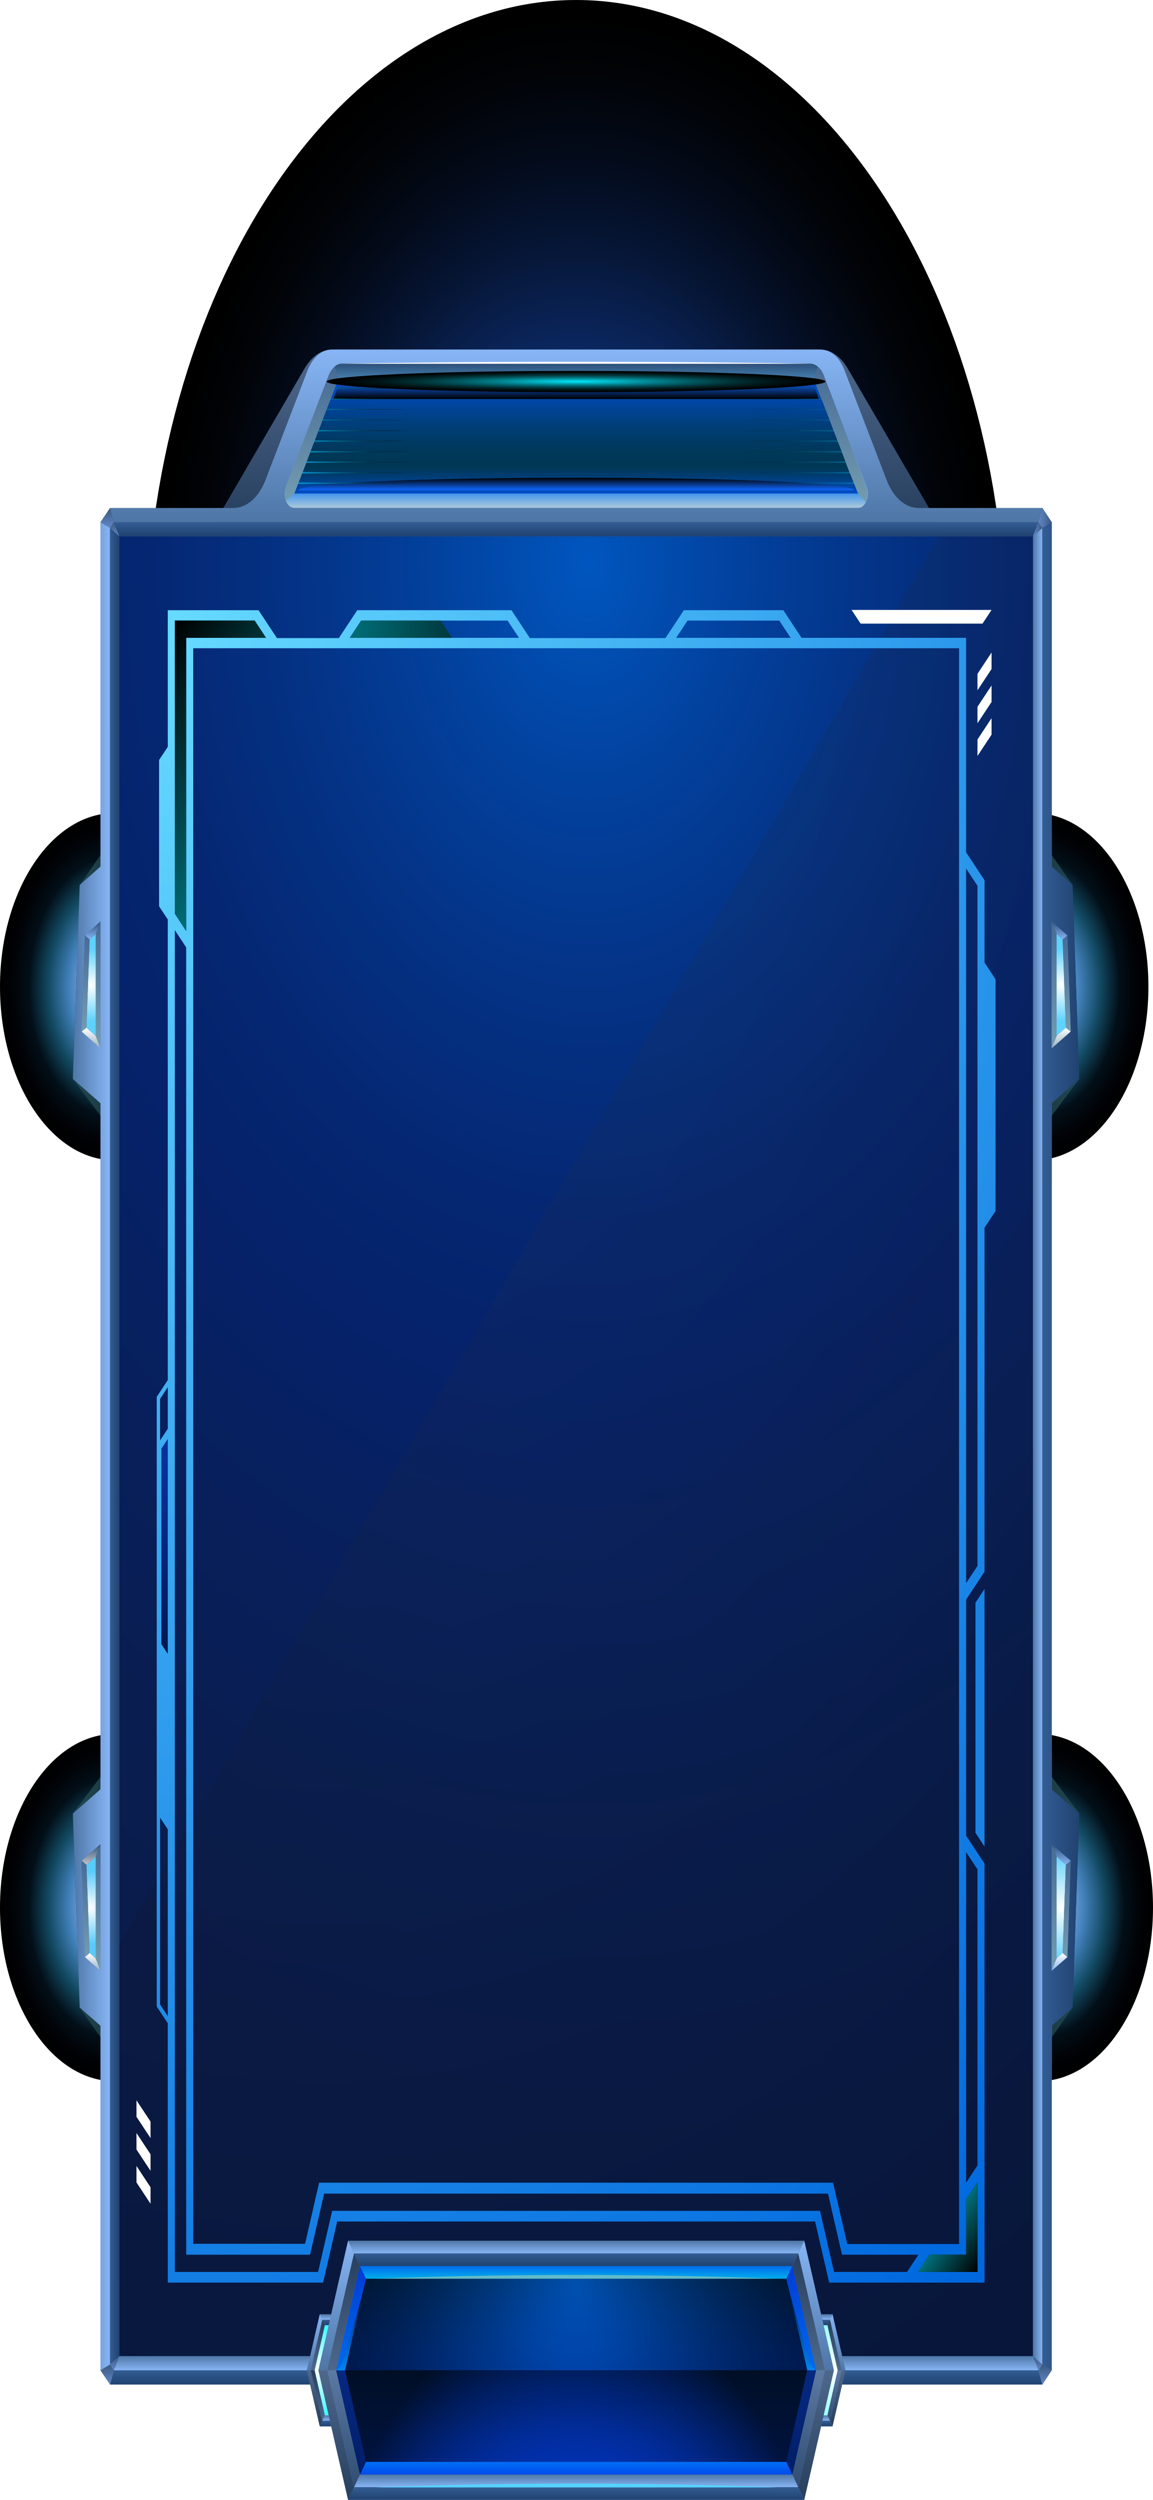 <svg xmlns="http://www.w3.org/2000/svg" xmlns:xlink="http://www.w3.org/1999/xlink" width="300" height="650" fill="none" viewBox="0 0 300 650">
  <path fill="url(#a)" d="M268.975 301.704c16.478 0 29.835-20.216 29.835-45.153 0-24.937-13.357-45.153-29.835-45.153s-29.835 20.216-29.835 45.153c0 24.937 13.357 45.153 29.835 45.153Z"/>
  <path fill="url(#b)" d="M270.164 541.156c16.478 0 29.836-20.216 29.836-45.153 0-24.937-13.358-45.152-29.836-45.152-16.477 0-29.835 20.215-29.835 45.152s13.358 45.153 29.835 45.153Z"/>
  <path fill="url(#c)" d="M29.835 541.156c16.478 0 29.836-20.216 29.836-45.153 0-24.937-13.358-45.152-29.836-45.152C13.358 450.851 0 471.066 0 496.003s13.358 45.153 29.835 45.153Z"/>
  <path fill="url(#d)" d="M29.835 301.704c16.478 0 29.836-20.216 29.836-45.153 0-24.937-13.358-45.153-29.836-45.153C13.358 211.398 0 231.614 0 256.551c0 24.937 13.358 45.153 29.835 45.153Z"/>
  <path fill="url(#e)" d="M149.886 339.337c61.918 0 112.112-75.963 112.112-169.669C261.998 75.963 211.804 0 149.886 0 87.969 0 37.775 75.963 37.775 169.668c0 93.706 50.194 169.669 112.111 169.669Z"/>
  <path fill="url(#f)" fill-rule="evenodd" d="M28.628 533.262v-74.551l-9.669 12.854 1.786 50.425 7.883 11.272Z" clip-rule="evenodd"/>
  <path fill="url(#g)" fill-rule="evenodd" d="M28.628 218.775v74.618l-9.669-12.854 1.786-50.426 7.883-11.338Z" clip-rule="evenodd"/>
  <path fill="url(#h)" fill-rule="evenodd" d="M271.188 533.262v-74.551l9.625 12.854-1.742 50.425-7.883 11.272Z" clip-rule="evenodd"/>
  <path fill="url(#i)" fill-rule="evenodd" d="M271.188 218.775v74.618l9.625-12.854-1.742-50.426-7.883-11.338Z" clip-rule="evenodd"/>
  <path fill="url(#j)" fill-rule="evenodd" d="M28.629 132.096h242.603l2.439 3.691v480.53l-2.439 3.691H28.629l-2.483-3.691v-480.53l2.483-3.691Z" clip-rule="evenodd"/>
  <path fill="url(#k)" fill-rule="evenodd" d="m26.146 135.788 2.483 1.516 1.001-1.516-1.001-3.692-2.483 3.692Z" clip-rule="evenodd"/>
  <path fill="url(#l)" fill-rule="evenodd" d="m29.63 135.788-1.002 1.516 2.439 2.175-1.437-3.691Z" clip-rule="evenodd"/>
  <path fill="url(#m)" fill-rule="evenodd" d="M270.186 616.316H29.63l-1.002 3.692H271.23l-1.045-3.692Z" clip-rule="evenodd"/>
  <path fill="url(#n)" fill-rule="evenodd" d="M29.63 616.316h240.556l-1.437-3.691H31.067l-1.437 3.691Z" clip-rule="evenodd"/>
  <path fill="url(#o)" fill-rule="evenodd" d="M28.628 614.801V137.304l-2.482-1.516v89.514l-5.401 4.812-1.786 50.426 7.187 6.328v178.369l-7.187 6.328 1.786 50.426 5.4 4.746v89.58l2.483-1.516Z" clip-rule="evenodd"/>
  <path fill="url(#p)" fill-rule="evenodd" d="M268.749 139.479v473.146l2.439 2.175V137.304l-2.439 2.175Z" clip-rule="evenodd"/>
  <path fill="url(#q)" fill-rule="evenodd" d="M31.067 139.479v473.146l-2.44 2.175V137.304l2.44 2.175Z" clip-rule="evenodd"/>
  <path fill="url(#r)" fill-rule="evenodd" d="M271.188 614.801V137.304l2.439-1.516v89.514l5.444 4.812 1.742 50.426-7.186 6.328v178.369l7.186 6.328-1.742 50.426-5.444 4.746v89.58l-2.439-1.516Z" clip-rule="evenodd"/>
  <path fill="url(#s)" fill-rule="evenodd" d="M29.63 135.788h240.556l-1.437 3.691H31.067l-1.437-3.691Z" clip-rule="evenodd"/>
  <path fill="url(#t)" fill-rule="evenodd" d="m273.627 616.316-2.44-1.516-1.001 1.516 1.001 3.692 2.44-3.692Z" clip-rule="evenodd"/>
  <path fill="url(#u)" fill-rule="evenodd" d="m270.186 616.316 1.002-1.516-2.439-2.175 1.437 3.691Z" clip-rule="evenodd"/>
  <path fill="url(#v)" fill-rule="evenodd" d="m26.146 616.316 2.483-1.516 1.001 1.516-1.001 3.692-2.483-3.692Z" clip-rule="evenodd"/>
  <path fill="url(#w)" fill-rule="evenodd" d="m29.63 616.316-1.002-1.516 2.439-2.175-1.437 3.691Z" clip-rule="evenodd"/>
  <path fill="url(#x)" fill-rule="evenodd" d="m273.627 135.788-2.44 1.516-1.001-1.516 1.001-3.692 2.44 3.692Z" clip-rule="evenodd"/>
  <path fill="url(#y)" fill-rule="evenodd" d="m270.186 135.788 1.002 1.516-2.439 2.175 1.437-3.691Z" clip-rule="evenodd"/>
  <path fill="#0D736A" fill-rule="evenodd" d="M91 165.845h26.612l-2.962-4.482H93.961L91 165.845Zm150.832 420.414-2.962 4.483h15.462v-23.401l-2.961 4.483v14.435h-9.539Z" clip-rule="evenodd"/>
  <path fill="#CC3" fill-rule="evenodd" d="M256.16 480.134v-66.971l-2.351 3.559v59.852l2.351 3.56Z" clip-rule="evenodd"/>
  <path fill="#0D736A" fill-rule="evenodd" d="m69.222 165.845-2.962-4.482H45.484v76.199l2.962 4.482v-76.199h20.776Z" clip-rule="evenodd"/>
  <path fill="url(#z)" fill-rule="evenodd" d="m21.224 268.214 4.922 4.35v-32.958l-4.05 3.625-.872 24.983Z" clip-rule="evenodd"/>
  <path fill="url(#A)" fill-rule="evenodd" d="m22.487 267.223 2.44 2.176v-26.565l-1.612 1.451-.828 22.938Z" clip-rule="evenodd"/>
  <path fill="url(#B)" fill-rule="evenodd" d="m22.096 243.231 1.22 1.055 1.61-1.45 1.22-3.23-4.05 3.625Z" clip-rule="evenodd"/>
  <path fill="url(#C)" fill-rule="evenodd" d="m22.487 267.224-1.263.989 4.922 4.35-1.22-3.164-2.439-2.175Z" clip-rule="evenodd"/>
  <path fill="url(#D)" fill-rule="evenodd" d="m21.224 268.213 1.263-.989.828-22.939-1.22-1.055-.87 24.983Z" clip-rule="evenodd"/>
  <path fill="url(#E)" fill-rule="evenodd" d="M24.926 242.836V269.4l1.22 3.164v-32.958l-1.22 3.23Z" clip-rule="evenodd"/>
  <path fill="url(#F)" fill-rule="evenodd" d="m21.224 483.825 4.922-4.285v32.892l-4.05-3.559-.872-25.048Z" clip-rule="evenodd"/>
  <path fill="url(#G)" fill-rule="evenodd" d="m22.487 484.879 2.44-2.175v26.564l-1.612-1.45-.828-22.939Z" clip-rule="evenodd"/>
  <path fill="url(#H)" fill-rule="evenodd" d="m22.096 508.873 1.22-1.054 1.61 1.45 1.22 3.164-4.05-3.56Z" clip-rule="evenodd"/>
  <path fill="url(#I)" fill-rule="evenodd" d="m22.487 484.879-1.263-1.054 4.922-4.285-1.22 3.164-2.439 2.175Z" clip-rule="evenodd"/>
  <path fill="url(#J)" fill-rule="evenodd" d="m21.224 483.826 1.263 1.054.828 22.939-1.22 1.055-.87-25.048Z" clip-rule="evenodd"/>
  <path fill="url(#K)" fill-rule="evenodd" d="M24.926 509.268v-26.564l1.22-3.164v32.892l-1.22-3.164Z" clip-rule="evenodd"/>
  <path fill="url(#L)" fill-rule="evenodd" d="m278.592 268.214-4.965 4.35v-32.958l4.094 3.625.871 24.983Z" clip-rule="evenodd"/>
  <path fill="url(#M)" fill-rule="evenodd" d="m277.33 267.223-2.439 2.176v-26.565l1.611 1.451.828 22.938Z" clip-rule="evenodd"/>
  <path fill="url(#N)" fill-rule="evenodd" d="m277.721 243.231-1.219 1.055-1.612-1.45-1.263-3.23 4.094 3.625Z" clip-rule="evenodd"/>
  <path fill="url(#O)" fill-rule="evenodd" d="m277.329 267.224 1.263.989-4.965 4.35 1.263-3.164 2.439-2.175Z" clip-rule="evenodd"/>
  <path fill="url(#P)" fill-rule="evenodd" d="m278.593 268.213-1.263-.989-.828-22.939 1.22-1.055.871 24.983Z" clip-rule="evenodd"/>
  <path fill="url(#Q)" fill-rule="evenodd" d="M274.89 242.836V269.4l-1.263 3.164v-32.958l1.263 3.23Z" clip-rule="evenodd"/>
  <path fill="url(#R)" fill-rule="evenodd" d="m278.592 483.825-4.965-4.285v32.892l4.094-3.559.871-25.048Z" clip-rule="evenodd"/>
  <path fill="url(#S)" fill-rule="evenodd" d="m277.33 484.879-2.439-2.175v26.564l1.611-1.45.828-22.939Z" clip-rule="evenodd"/>
  <path fill="url(#T)" fill-rule="evenodd" d="m277.721 508.873-1.219-1.054-1.612 1.45-1.263 3.164 4.094-3.56Z" clip-rule="evenodd"/>
  <path fill="url(#U)" fill-rule="evenodd" d="m277.329 484.879 1.263-1.054-4.965-4.285 1.263 3.164 2.439 2.175Z" clip-rule="evenodd"/>
  <path fill="url(#V)" fill-rule="evenodd" d="m278.593 483.826-1.263 1.054-.828 22.939 1.22 1.055.871-25.048Z" clip-rule="evenodd"/>
  <path fill="url(#W)" fill-rule="evenodd" d="M274.89 509.268v-26.564l-1.263-3.164v32.892l1.263-3.164Z" clip-rule="evenodd"/>
  <path fill="#CC3" fill-rule="evenodd" d="m221.578 158.595 2.352 3.56h31.708l2.352-3.56h-36.412ZM35.51 567.473v-4.284l3.659 5.536v4.285l-3.659-5.537Zm0-8.569v-4.285l3.659 5.537v4.285l-3.659-5.537Zm0-8.503v-4.285l3.659 5.537v4.285l-3.659-5.537Zm218.822-358.123v4.285l3.659-5.537v-4.285l-3.659 5.537Zm0-8.503v4.285l3.659-5.537v-4.285l-3.659 5.537Zm0-8.569v4.284l3.659-5.536v-4.285l-3.659 5.537Z" clip-rule="evenodd"/>
  <path fill="url(#X)" fill-rule="evenodd" d="M43.656 374.141 42 376.645v50.888l1.655 2.505v-55.897Z" clip-rule="evenodd"/>
  <path fill="url(#Y)" fill-rule="evenodd" d="M55.938 135.787h187.941l-23.258-39.879c-1.917-3.296-4.443-5.01-7.318-5.01H86.513c-2.917 0-5.4 1.714-7.317 5.01l-23.258 39.879Z" clip-rule="evenodd"/>
  <path fill="url(#Z)" fill-rule="evenodd" d="M270.186 135.787H29.63l-1.002-3.691H60.64c3.572 0 6.664-2.703 8.45-7.317l10.89-28.344c1.35-3.493 3.658-5.537 6.315-5.537h127.182c2.7 0 4.965 1.978 6.315 5.537l10.889 28.344c1.786 4.68 4.878 7.317 8.45 7.317h32.013l-.958 3.691Z" clip-rule="evenodd"/>
  <path fill="url(#aa)" fill-rule="evenodd" d="m85.468 97.753-11.063 28.74a5.376 5.376 0 0 0 0 3.691c.436 1.187 1.22 1.846 2.135 1.846h146.78c.914 0 1.655-.659 2.134-1.846a5.371 5.371 0 0 0 0-3.691l-11.063-28.74c-.392-1.054-.915-1.845-1.568-2.373-.61-.527-1.35-.857-2.134-.857H89.17a2.98 2.98 0 0 0-2.134.857c-.653.594-1.176 1.385-1.568 2.373Z" clip-rule="evenodd"/>
  <path fill="url(#ab)" fill-rule="evenodd" d="M76.54 128.405h146.78l-11.063-28.74c-.348-.922-.871-1.384-1.568-1.384H89.17c-.348 0-.653.132-.914.33s-.48.593-.653 1.054l-11.063 28.74Z" clip-rule="evenodd"/>
  <path fill="url(#ac)" fill-rule="evenodd" d="m213.085 103.752-1.394-3.626c-.261-.593-.566-.922-1.045-.922H89.17c-.218 0-.436.066-.61.197-.174.132-.348.396-.435.725l-1.394 3.626h126.354Z" clip-rule="evenodd"/>
  <path fill="url(#ad)" fill-rule="evenodd" d="M77.585 127.482h144.647c-1.699-4.35-142.992-4.35-144.647 0Z" clip-rule="evenodd"/>
  <path fill="url(#ae)" d="m87.123 100.852 19.557.131-19.644.132.087-.263Zm-1.045 2.768 20.602.132-20.733.132.13-.264Zm-1.045 2.703 21.647.131-21.778.132.13-.263Zm-1.09 2.768 22.693.132-22.823.132.13-.264Zm-1.045 2.703 23.738.197-23.868.198.13-.395Zm-1.045 2.702 24.827.198-24.958.198.131-.396Zm-1.045 2.769 25.872.197-26.003.198.13-.395Zm-1.046 2.702 26.918.198-27.048.198.13-.396Zm-1.045 2.769 27.963.197-28.094.198.131-.395Zm-1.045 2.702 29.008.198-29.182.198.174-.396Z"/>
  <path fill="url(#af)" d="m212.693 100.852-19.556.131 19.643.132-.087-.263Zm1.045 2.768-20.601.132 20.732.132-.131-.264Zm1.046 2.703-21.647.131 21.777.132-.13-.263Zm1.089 2.768-22.693.132 22.823.132-.13-.264Zm1.045 2.703-23.738.197 23.869.198-.131-.395Zm1.045 2.702-24.826.198 24.957.198-.131-.396Zm1.046 2.769-25.872.197 26.002.198-.13-.395Zm1.045 2.702-26.917.198 27.048.198-.131-.396Zm1.045 2.769-27.962.197 28.093.198-.131-.395Zm1.046 2.702-29.008.198 29.182.198-.174-.396Z" opacity=".5"/>
  <path fill="url(#ag)" fill-rule="evenodd" d="m225.324 130.447-2.003-2.109H76.54l-2.135 1.846c.436 1.186 1.22 1.845 2.135 1.845h146.78c.784.066 1.524-.527 2.003-1.582Z" clip-rule="evenodd"/>
  <path fill="url(#ah)" fill-rule="evenodd" d="m223.277 128.405 2.004 2.109c.044-.066-.131.396.087-.263.261-.66.436-2.505 0-3.692l-11.063-28.74c-.392-1.054-.915-1.845-1.568-2.372l-1.219 3.23c.261.263.479.593.653 1.054l.479 1.253.087.263.958 2.439.131.264.958 2.439.131.329.915 2.439.13.33.915 2.439.131.329.914 2.373.131.33.915 2.373.13.395.915 2.373.13.396.915 2.373.174.395.915 2.307.174.396.958 2.439Z" clip-rule="evenodd"/>
  <path fill="url(#ai)" fill-rule="evenodd" d="M89.17 98.28h121.476a1.5 1.5 0 0 1 .914.33l1.22-3.23c-.61-.527-1.35-.857-2.134-.857H89.17a2.98 2.98 0 0 0-2.134.857l1.22 3.23c.26-.198.565-.33.914-.33Z" clip-rule="evenodd"/>
  <path fill="url(#aj)" fill-rule="evenodd" d="m86.078 103.62.958-2.439.087-.264.48-1.252c.174-.462.392-.791.653-1.055l-1.22-3.23c-.61.528-1.176 1.385-1.568 2.373l-11.063 28.74a5.376 5.376 0 0 0 0 3.691l2.135-1.846.958-2.504.174-.396.915-2.307.174-.395.915-2.373.13-.396.915-2.373.13-.395.915-2.373.13-.33.915-2.373.131-.329.915-2.439.13-.33.915-2.439.13-.329.959-2.439.087-.198Z" clip-rule="evenodd"/>
  <path fill="url(#ak)" fill-rule="evenodd" d="M31.067 139.479H268.75v473.146H31.067V139.479Z" clip-rule="evenodd"/>
  <path fill="url(#al)" fill-rule="evenodd" d="M268.749 612.625V139.479h-24.391L31.068 505.511v107.114h237.681Z" clip-rule="evenodd" opacity=".2"/>
  <path fill="url(#am)" fill-rule="evenodd" d="M83.203 601.749h51.265l3.354 14.568-3.354 14.567H83.203l-3.353-14.567 3.353-14.568Z" clip-rule="evenodd"/>
  <path fill="#9B9B9B" fill-rule="evenodd" d="m83.857 603.2-3.005 13.117 3.005 13.117h49.958l3.005-13.117-3.005-13.117H83.857Z" clip-rule="evenodd"/>
  <path fill="url(#an)" fill-rule="evenodd" d="m84.51 604.583-2.657 11.733 2.656 11.733h48.608l2.701-11.733-2.701-11.733H84.509Z" clip-rule="evenodd"/>
  <path fill="url(#ao)" fill-rule="evenodd" d="M83.857 603.199h49.958l.653-1.45H83.204l.653 1.45Z" clip-rule="evenodd"/>
  <path fill="url(#ap)" fill-rule="evenodd" d="M133.815 603.2H83.857l.653 1.384h48.608l.697-1.384Z" clip-rule="evenodd"/>
  <path fill="url(#aq)" fill-rule="evenodd" d="M133.118 628.05H84.51l-.653 1.384h49.958l-.697-1.384Z" clip-rule="evenodd"/>
  <path fill="url(#ar)" fill-rule="evenodd" d="M133.815 629.434H83.857l-.653 1.45h51.264l-.653-1.45Z" clip-rule="evenodd"/>
  <path fill="url(#as)" fill-rule="evenodd" d="m83.073 626.006-2.222-9.69H79.85l2.22 9.69 1.133 4.878.654-1.45-.784-3.428Z" clip-rule="evenodd"/>
  <path fill="url(#at)" fill-rule="evenodd" d="m80.852 616.316 2.22 9.69.785 3.427.653-1.384-.435-2.043-2.222-9.69h-1.001Z" clip-rule="evenodd"/>
  <path fill="url(#au)" fill-rule="evenodd" d="m80.851 616.317 2.222-9.69.784-3.428-.654-1.45-1.132 4.878-2.221 9.69h1.001Z" clip-rule="evenodd"/>
  <path fill="url(#av)" fill-rule="evenodd" d="m83.857 603.2-.784 3.427-2.221 9.69h1.001l2.222-9.69.435-2.043-.653-1.384Z" clip-rule="evenodd"/>
  <path fill="url(#aw)" fill-rule="evenodd" d="m134.598 626.006 2.222-9.69h1.002l-2.222 9.69-1.132 4.878-.654-1.45.784-3.428Z" clip-rule="evenodd"/>
  <path fill="#7B7B7B" fill-rule="evenodd" d="m136.819 616.316-2.221 9.69-.784 3.428-.697-1.384.479-2.044 2.222-9.69h1.001Z" clip-rule="evenodd"/>
  <path fill="#B4B4B4" fill-rule="evenodd" d="m136.82 616.317-2.222-9.69-.784-3.428.654-1.45 1.132 4.878 2.222 9.69h-1.002Z" clip-rule="evenodd"/>
  <path fill="url(#ax)" fill-rule="evenodd" d="m133.814 603.2.784 3.427 2.221 9.69h-1.001l-2.222-9.69-.479-2.043.697-1.384Z" clip-rule="evenodd"/>
  <path fill="#fff" fill-rule="evenodd" d="M108.814 629.039c8.145 0 15.854.131 22.693.395H86.165c6.839-.264 14.504-.395 22.649-.395Z" clip-rule="evenodd"/>
  <path fill="url(#ay)" fill-rule="evenodd" d="M165.348 601.749h51.265l3.353 14.568-3.353 14.567h-51.265l-3.354-14.567 3.354-14.568Z" clip-rule="evenodd"/>
  <path fill="#9B9B9B" fill-rule="evenodd" d="m166.002 603.2-3.005 13.117 3.005 13.117h49.958l3.005-13.117-3.005-13.117h-49.958Z" clip-rule="evenodd"/>
  <path fill="url(#az)" fill-rule="evenodd" d="m166.699 604.583-2.7 11.733 2.7 11.733h48.608l2.657-11.733-2.657-11.733h-48.608Z" clip-rule="evenodd"/>
  <path fill="url(#aA)" fill-rule="evenodd" d="M166.001 603.199h49.958l.654-1.45h-51.265l.653 1.45Z" clip-rule="evenodd"/>
  <path fill="url(#aB)" fill-rule="evenodd" d="M215.96 603.2h-49.958l.697 1.384h48.608l.653-1.384Z" clip-rule="evenodd"/>
  <path fill="url(#aC)" fill-rule="evenodd" d="M215.307 628.05h-48.608l-.697 1.384h49.958l-.653-1.384Z" clip-rule="evenodd"/>
  <path fill="url(#aD)" fill-rule="evenodd" d="M215.959 629.434h-49.958l-.653 1.45h51.265l-.654-1.45Z" clip-rule="evenodd"/>
  <path fill="url(#aE)" fill-rule="evenodd" d="m165.217 626.006-2.221-9.69h-1.002l2.221 9.69 1.133 4.878.653-1.45-.784-3.428Z" clip-rule="evenodd"/>
  <path fill="#7B7B7B" fill-rule="evenodd" d="m162.997 616.316 2.221 9.69.784 3.427.697-1.384-.479-2.043-2.222-9.69h-1.001Z" clip-rule="evenodd"/>
  <path fill="#B4B4B4" fill-rule="evenodd" d="m162.996 616.317 2.221-9.69.784-3.428-.653-1.45-1.133 4.878-2.221 9.69h1.002Z" clip-rule="evenodd"/>
  <path fill="url(#aF)" fill-rule="evenodd" d="m166.002 603.2-.784 3.427-2.221 9.69h1.001l2.222-9.69.479-2.043-.697-1.384Z" clip-rule="evenodd"/>
  <path fill="url(#aG)" fill-rule="evenodd" d="m216.745 626.006 2.221-9.69h1.002l-2.221 9.69-1.133 4.878-.653-1.45.784-3.428Z" clip-rule="evenodd"/>
  <path fill="url(#aH)" fill-rule="evenodd" d="m218.965 616.316-2.221 9.69-.784 3.427-.653-1.384.435-2.043 2.221-9.69h1.002Z" clip-rule="evenodd"/>
  <path fill="url(#aI)" fill-rule="evenodd" d="m218.966 616.317-2.221-9.69-.784-3.428.653-1.45 1.133 4.878 2.221 9.69h-1.002Z" clip-rule="evenodd"/>
  <path fill="url(#aJ)" fill-rule="evenodd" d="m215.96 603.2.784 3.427 2.221 9.69h-1.002l-2.221-9.69-.435-2.043.653-1.384Z" clip-rule="evenodd"/>
  <path fill="#fff" fill-rule="evenodd" d="M191.003 629.039c8.145 0 15.854.131 22.692.395h-45.384c6.838-.264 14.547-.395 22.692-.395Z" clip-rule="evenodd"/>
  <path fill="url(#aK)" fill-rule="evenodd" d="M90.564 582.634h118.688l7.709 33.683L209.252 650H90.564l-7.71-33.683 7.71-33.683Z" clip-rule="evenodd"/>
  <path fill="#9B9B9B" fill-rule="evenodd" d="m92.132 585.929-6.968 30.388 6.968 30.387h115.553l6.968-30.387-6.968-30.388H92.132Z" clip-rule="evenodd"/>
  <path fill="url(#aL)" fill-rule="evenodd" d="m93.657 589.225-6.185 27.092 6.185 27.091H206.16l6.185-27.091-6.185-27.092H93.657Z" clip-rule="evenodd"/>
  <path fill="url(#aM)" fill-rule="evenodd" d="M92.132 585.929h115.553l1.568-3.295H90.565l1.567 3.295Z" clip-rule="evenodd"/>
  <path fill="url(#aN)" fill-rule="evenodd" d="M207.684 585.929H92.132l1.524 3.296H206.16l1.524-3.296Z" clip-rule="evenodd"/>
  <path fill="url(#aO)" fill-rule="evenodd" d="M206.16 643.409H93.656l-1.524 3.296h115.552l-1.524-3.296Z" clip-rule="evenodd"/>
  <path fill="url(#aP)" fill-rule="evenodd" d="M207.685 646.704H92.132L90.564 650h118.689l-1.568-3.296Z" clip-rule="evenodd"/>
  <path fill="url(#aQ)" fill-rule="evenodd" d="m90.259 638.662-5.096-22.346h-2.308l5.096 22.346L90.564 650l1.568-3.296-1.873-8.042Z" clip-rule="evenodd"/>
  <path fill="url(#aR)" fill-rule="evenodd" d="m85.164 616.316 5.096 22.346 1.872 8.042 1.525-3.296-1.089-4.746-5.096-22.346h-2.308Z" clip-rule="evenodd"/>
  <path fill="url(#aS)" fill-rule="evenodd" d="m85.163 616.317 5.096-22.346 1.873-8.041-1.568-3.296-2.613 11.337-5.096 22.346h2.308Z" clip-rule="evenodd"/>
  <path fill="url(#aT)" fill-rule="evenodd" d="m92.132 585.929-1.872 8.042-5.096 22.346h2.308l5.096-22.346 1.089-4.746-1.525-3.296Z" clip-rule="evenodd"/>
  <path fill="url(#aU)" d="M79.847 589.279H218.77v50.937H79.847z"/>
  <path fill="url(#aV)" fill-rule="evenodd" d="m209.515 638.662 5.139-22.346h2.309l-5.096 22.346L209.254 650l-1.568-3.296 1.829-8.042Z" clip-rule="evenodd"/>
  <path fill="url(#aW)" fill-rule="evenodd" d="m214.653 616.316-5.139 22.346-1.829 8.042-1.525-3.296 1.045-4.746 5.14-22.346h2.308Z" clip-rule="evenodd"/>
  <path fill="url(#aX)" fill-rule="evenodd" d="m214.654 616.317-5.096-22.346-1.872-8.041 1.568-3.296 2.613 11.337 5.096 22.346h-2.309Z" clip-rule="evenodd"/>
  <path fill="url(#aY)" fill-rule="evenodd" d="m207.685 585.929 1.872 8.042 5.096 22.346h-2.308l-5.14-22.346-1.045-4.746 1.525-3.296Z" clip-rule="evenodd"/>
  <path fill="url(#aZ)" fill-rule="evenodd" d="m93.656 589.225 1.568 3.296h109.368l1.568-3.296H93.656Z" clip-rule="evenodd"/>
  <path fill="url(#ba)" fill-rule="evenodd" d="M89.78 616.317h-2.308l6.185-27.092 1.568 3.296-5.444 23.796Z" clip-rule="evenodd"/>
  <path fill="url(#bb)" fill-rule="evenodd" d="m93.656 643.407 1.568-3.295h109.368l1.568 3.295H93.656Z" clip-rule="evenodd"/>
  <path fill="url(#bc)" fill-rule="evenodd" d="M89.78 616.316h-2.308l6.185 27.092 1.568-3.296-5.444-23.796Z" clip-rule="evenodd"/>
  <path fill="url(#bd)" fill-rule="evenodd" d="M210.036 616.317h2.309l-6.185-27.092-1.568 3.296 5.444 23.796Z" clip-rule="evenodd"/>
  <path fill="url(#be)" fill-rule="evenodd" d="M210.036 616.316h2.309l-6.185 27.092-1.568-3.296 5.444-23.796Z" clip-rule="evenodd"/>
  <path fill="#62BBC9" fill-rule="evenodd" d="M149.886 591.532c18.816 0 36.63.33 52.484.989H97.402c15.854-.659 33.668-.989 52.484-.989Z" clip-rule="evenodd"/>
  <path fill="url(#bf)" fill-rule="evenodd" d="M87.472 616.316c.74-.461 1.612-1.45 2.396-4.152l4.921-17.534-4.965 21.752h-2.352v-.066Z" clip-rule="evenodd" opacity=".5"/>
  <path fill="url(#bg)" fill-rule="evenodd" d="M212.345 616.317c-.74-.462-1.612-1.45-2.396-4.153l-4.878-17.6 4.966 21.753h2.308Z" clip-rule="evenodd" opacity=".5"/>
  <path fill="#55D3FF" fill-rule="evenodd" d="M149.886 645.781c18.816 0 36.63.329 52.484.989H97.402c15.854-.66 33.668-.989 52.484-.989Z" clip-rule="evenodd"/>
  <path fill="url(#bh)" fill-rule="evenodd" d="M202.37 592.521H95.225l-.35 1.45-.13.593-4.965 21.753h120.256l-4.965-21.753-.175-.593-.304-1.45h-2.222Z" clip-rule="evenodd" opacity=".5"/>
  <path fill="url(#bi)" fill-rule="evenodd" d="M202.37 640.112H95.225l-.35-1.45-.13-.659-4.965-21.687h120.256l-4.965 21.687-.175.659-.304 1.45h-2.222Z" clip-rule="evenodd" opacity=".5"/>
  <path fill="url(#bj)" fill-rule="evenodd" d="M202.37 592.521H95.225l-.35 1.45-.13.593-4.965 21.753h120.256l-4.965-21.753-.175-.593-.304-1.45h-2.222Z" clip-rule="evenodd" opacity=".5"/>
  <path fill="url(#bk)" fill-rule="evenodd" d="M202.37 640.112H95.225l-.35-1.45-.13-.659-4.965-21.687h120.256l-4.965 21.687-.175.659-.304 1.45h-2.222Z" clip-rule="evenodd" opacity=".5"/>
  <path fill="url(#bl)" fill-rule="evenodd" d="m203.764 158.595 4.791 7.251h42.815v55.765l4.791 7.251v21.423l2.874 4.35v60.248l-2.874 4.35v89.448l-4.791 7.251V477.3l4.791 7.251V593.51h-40.42l-3.658-15.885H87.733l-3.66 15.885H43.655v-67.432l-2.874-4.35V363.199l2.874-4.35v-119.77l-2.264-3.428v-38.033l2.264-3.428v-35.529h23.607l4.791 7.251h16.116l4.791-7.251h40.113l4.792 7.251h35.279l4.791-7.251h25.829v-.066Zm13.241 432.147h18.99l2.961-4.482h-19.861l-.653-2.769-3.005-13.117H84.335l-3.659 15.886h-32.23V246.33l-2.962-4.483v348.895h37.283l3.659-15.886h126.92l3.659 15.886Zm3.44-7.251h29.095V168.549H50.275v414.876H79.37l3.658-15.886h133.715l3.702 15.952Zm33.886-97.424v76.99l-2.961 4.482v-85.954l2.961 4.482Zm0 81.275v23.4h-15.462l2.962-4.482h9.539v-14.436l2.961-4.482ZM45.484 237.563v-76.199H66.26l2.961 4.482H48.445v76.265l-2.961-4.548Zm-1.83 123.131v10.811l-2.003 3.032v-10.811l2.003-3.032ZM41.651 472.62l2.003 3.032v48.58l-2.003-3.032v-48.58Zm52.31-311.256h38.111l2.961 4.482H90.999l2.962-4.482Zm84.933 0h23.868l2.962 4.482h-29.792l2.962-4.482Zm75.437 68.948v176.853l-2.961 4.482V225.83l2.961 4.482Z" clip-rule="evenodd"/>
  <path fill="url(#bm)" fill-rule="evenodd" d="M91 165.845h26.612l-2.962-4.482H93.961L91 165.845Z" clip-rule="evenodd"/>
  <path fill="url(#bn)" fill-rule="evenodd" d="m241.831 586.259-3.005 4.483h15.506v-23.401l-2.962 4.483v14.435h-9.539Z" clip-rule="evenodd"/>
  <path fill="#1984E6" fill-rule="evenodd" d="M256.16 480.134v-66.971l-2.351 3.559v59.852l2.351 3.56Z" clip-rule="evenodd"/>
  <path fill="url(#bo)" fill-rule="evenodd" d="m69.222 165.845-2.962-4.482H45.484v76.199l2.962 4.482v-76.199h20.776Z" clip-rule="evenodd"/>
  <path fill="#fff" fill-rule="evenodd" d="m221.578 158.595 2.352 3.56h31.708l2.352-3.56h-36.412Zm32.754 33.683v4.285l3.659-5.537v-4.285l-3.659 5.537Zm0-8.503v4.285l3.659-5.537v-4.285l-3.659 5.537Zm0-8.569v4.284l3.659-5.536v-4.285l-3.659 5.537Z" clip-rule="evenodd"/>
  <path fill="url(#bp)" fill-rule="evenodd" d="M43.656 374.141 42 376.645v50.888l1.655 2.505v-55.897Z" clip-rule="evenodd"/>
  <path fill="url(#bq)" d="M149.886 101.973c35.842 0 64.898-1.24 64.898-2.769 0-1.529-29.056-2.768-64.898-2.768s-64.897 1.239-64.897 2.768c0 1.529 29.055 2.769 64.897 2.769Z"/>
  <path fill="#fff" fill-rule="evenodd" d="M35.51 567.473v-4.284l3.659 5.536v4.285l-3.659-5.537Zm0-8.569v-4.285l3.659 5.537v4.285l-3.659-5.537Zm0-8.503v-4.285l3.659 5.537v4.285l-3.659-5.537ZM149.886 94.063c22.343 0 43.511.197 62.327.527H87.602a3584.1 3584.1 0 0 1 62.284-.528Z" clip-rule="evenodd"/>
  <defs>
    <linearGradient id="f" x1="18.98" x2="28.61" y1="495.986" y2="495.986" gradientUnits="userSpaceOnUse">
      <stop stop-color="#204954"/>
      <stop offset="1" stop-color="#1B3840"/>
    </linearGradient>
    <linearGradient id="g" x1="18.98" x2="28.61" y1="256.105" y2="256.105" gradientUnits="userSpaceOnUse">
      <stop stop-color="#204954"/>
      <stop offset="1" stop-color="#1B3840"/>
    </linearGradient>
    <linearGradient id="h" x1="271.204" x2="280.834" y1="495.986" y2="495.986" gradientUnits="userSpaceOnUse">
      <stop stop-color="#1B3840"/>
      <stop offset="1" stop-color="#204954"/>
    </linearGradient>
    <linearGradient id="i" x1="271.204" x2="280.834" y1="256.105" y2="256.105" gradientUnits="userSpaceOnUse">
      <stop stop-color="#1B3840"/>
      <stop offset="1" stop-color="#204954"/>
    </linearGradient>
    <linearGradient id="j" x1="149.908" x2="149.908" y1="620.008" y2="132.084" gradientUnits="userSpaceOnUse">
      <stop stop-color="#6287C9"/>
      <stop offset="1" stop-color="#3B597D"/>
    </linearGradient>
    <linearGradient id="k" x1="27.895" x2="27.895" y1="137.313" y2="132.084" gradientUnits="userSpaceOnUse">
      <stop stop-color="#6287C9"/>
      <stop offset="1" stop-color="#3B597D"/>
    </linearGradient>
    <linearGradient id="l" x1="29.831" x2="29.831" y1="139.479" y2="135.782" gradientUnits="userSpaceOnUse">
      <stop stop-color="#6287C9"/>
      <stop offset="1" stop-color="#3B597D"/>
    </linearGradient>
    <linearGradient id="m" x1="149.907" x2="149.907" y1="620.008" y2="616.31" gradientUnits="userSpaceOnUse">
      <stop stop-color="#204270"/>
      <stop offset="1" stop-color="#335D94"/>
    </linearGradient>
    <linearGradient id="n" x1="149.907" x2="149.907" y1="616.309" y2="612.612" gradientUnits="userSpaceOnUse">
      <stop stop-color="#87B5F5"/>
      <stop offset="1" stop-color="#4E76A6"/>
    </linearGradient>
    <linearGradient id="o" x1="18.98" x2="28.61" y1="376.046" y2="376.046" gradientUnits="userSpaceOnUse">
      <stop stop-color="#4E76A6"/>
      <stop offset="1" stop-color="#87B5F5"/>
    </linearGradient>
    <linearGradient id="p" x1="268.762" x2="271.205" y1="376.045" y2="376.045" gradientUnits="userSpaceOnUse">
      <stop stop-color="#4E76A6"/>
      <stop offset="1" stop-color="#87B5F5"/>
    </linearGradient>
    <linearGradient id="q" x1="28.609" x2="31.053" y1="376.046" y2="376.046" gradientUnits="userSpaceOnUse">
      <stop stop-color="#335D94"/>
      <stop offset="1" stop-color="#204270"/>
    </linearGradient>
    <linearGradient id="r" x1="271.204" x2="280.834" y1="376.046" y2="376.046" gradientUnits="userSpaceOnUse">
      <stop stop-color="#335D94"/>
      <stop offset="1" stop-color="#204270"/>
    </linearGradient>
    <linearGradient id="s" x1="149.907" x2="149.907" y1="139.479" y2="135.782" gradientUnits="userSpaceOnUse">
      <stop stop-color="#204270"/>
      <stop offset="1" stop-color="#335D94"/>
    </linearGradient>
    <linearGradient id="t" x1="271.92" x2="271.92" y1="620.008" y2="614.779" gradientUnits="userSpaceOnUse">
      <stop stop-color="#6287C9"/>
      <stop offset="1" stop-color="#3B597D"/>
    </linearGradient>
    <linearGradient id="u" x1="269.983" x2="269.983" y1="616.309" y2="612.612" gradientUnits="userSpaceOnUse">
      <stop stop-color="#6287C9"/>
      <stop offset="1" stop-color="#3B597D"/>
    </linearGradient>
    <linearGradient id="v" x1="27.895" x2="27.895" y1="620.008" y2="614.779" gradientUnits="userSpaceOnUse">
      <stop stop-color="#6287C9"/>
      <stop offset="1" stop-color="#3B597D"/>
    </linearGradient>
    <linearGradient id="w" x1="29.831" x2="29.831" y1="616.309" y2="612.612" gradientUnits="userSpaceOnUse">
      <stop stop-color="#6287C9"/>
      <stop offset="1" stop-color="#3B597D"/>
    </linearGradient>
    <linearGradient id="x" x1="270.193" x2="273.647" y1="134.699" y2="134.699" gradientUnits="userSpaceOnUse">
      <stop stop-color="#6287C9"/>
      <stop offset="1" stop-color="#3B597D"/>
    </linearGradient>
    <linearGradient id="y" x1="268.762" x2="271.205" y1="137.631" y2="137.631" gradientUnits="userSpaceOnUse">
      <stop stop-color="#6287C9"/>
      <stop offset="1" stop-color="#3B597D"/>
    </linearGradient>
    <linearGradient id="z" x1="23.704" x2="23.704" y1="272.583" y2="239.63" gradientUnits="userSpaceOnUse">
      <stop stop-color="#6287C9"/>
      <stop offset="1" stop-color="#3B597D"/>
    </linearGradient>
    <linearGradient id="B" x1="24.14" x2="24.14" y1="244.299" y2="239.63" gradientUnits="userSpaceOnUse">
      <stop stop-color="#87B5F5"/>
      <stop offset="1" stop-color="#2C507A"/>
    </linearGradient>
    <linearGradient id="C" x1="23.704" x2="23.704" y1="272.582" y2="267.213" gradientUnits="userSpaceOnUse">
      <stop stop-color="#99B2BF"/>
      <stop offset="1" stop-color="#fff"/>
    </linearGradient>
    <linearGradient id="D" x1="22.269" x2="22.269" y1="268.243" y2="243.203" gradientUnits="userSpaceOnUse">
      <stop stop-color="#739CB0"/>
      <stop offset="1" stop-color="#476B96"/>
    </linearGradient>
    <linearGradient id="E" x1="25.556" x2="25.556" y1="272.583" y2="239.63" gradientUnits="userSpaceOnUse">
      <stop stop-color="#739CB0"/>
      <stop offset="1" stop-color="#476B96"/>
    </linearGradient>
    <linearGradient id="F" x1="23.704" x2="23.704" y1="512.462" y2="479.509" gradientUnits="userSpaceOnUse">
      <stop stop-color="#6287C9"/>
      <stop offset="1" stop-color="#3B597D"/>
    </linearGradient>
    <linearGradient id="H" x1="24.14" x2="24.14" y1="512.463" y2="507.794" gradientUnits="userSpaceOnUse">
      <stop stop-color="#99B2BF"/>
      <stop offset="1" stop-color="#fff"/>
    </linearGradient>
    <linearGradient id="I" x1="23.704" x2="23.704" y1="484.878" y2="479.509" gradientUnits="userSpaceOnUse">
      <stop stop-color="#C4C4C4"/>
      <stop offset="1" stop-color="#2C507A"/>
    </linearGradient>
    <linearGradient id="J" x1="22.269" x2="22.269" y1="508.889" y2="483.849" gradientUnits="userSpaceOnUse">
      <stop stop-color="#739CB0"/>
      <stop offset="1" stop-color="#476B96"/>
    </linearGradient>
    <linearGradient id="K" x1="25.556" x2="25.556" y1="512.462" y2="479.509" gradientUnits="userSpaceOnUse">
      <stop stop-color="#739CB0"/>
      <stop offset="1" stop-color="#476B96"/>
    </linearGradient>
    <linearGradient id="L" x1="276.11" x2="276.11" y1="272.583" y2="239.63" gradientUnits="userSpaceOnUse">
      <stop stop-color="#6287C9"/>
      <stop offset="1" stop-color="#3B597D"/>
    </linearGradient>
    <linearGradient id="N" x1="275.676" x2="275.676" y1="244.299" y2="239.63" gradientUnits="userSpaceOnUse">
      <stop stop-color="#87B5F5"/>
      <stop offset="1" stop-color="#2C507A"/>
    </linearGradient>
    <linearGradient id="O" x1="276.11" x2="276.11" y1="272.582" y2="267.213" gradientUnits="userSpaceOnUse">
      <stop stop-color="#99B2BF"/>
      <stop offset="1" stop-color="#fff"/>
    </linearGradient>
    <linearGradient id="P" x1="277.546" x2="277.546" y1="268.243" y2="243.203" gradientUnits="userSpaceOnUse">
      <stop stop-color="#739CB0"/>
      <stop offset="1" stop-color="#476B96"/>
    </linearGradient>
    <linearGradient id="Q" x1="274.259" x2="274.259" y1="272.583" y2="239.63" gradientUnits="userSpaceOnUse">
      <stop stop-color="#739CB0"/>
      <stop offset="1" stop-color="#476B96"/>
    </linearGradient>
    <linearGradient id="R" x1="276.11" x2="276.11" y1="512.462" y2="479.509" gradientUnits="userSpaceOnUse">
      <stop stop-color="#6287C9"/>
      <stop offset="1" stop-color="#3B597D"/>
    </linearGradient>
    <linearGradient id="T" x1="275.676" x2="275.676" y1="512.463" y2="507.794" gradientUnits="userSpaceOnUse">
      <stop stop-color="#87B5F5"/>
      <stop offset="1" stop-color="#fff"/>
    </linearGradient>
    <linearGradient id="U" x1="276.11" x2="276.11" y1="484.878" y2="479.509" gradientUnits="userSpaceOnUse">
      <stop stop-color="#87B5F5"/>
      <stop offset="1" stop-color="#2C507A"/>
    </linearGradient>
    <linearGradient id="V" x1="277.546" x2="277.546" y1="508.889" y2="483.849" gradientUnits="userSpaceOnUse">
      <stop stop-color="#739CB0"/>
      <stop offset="1" stop-color="#476B96"/>
    </linearGradient>
    <linearGradient id="W" x1="274.259" x2="274.259" y1="512.462" y2="479.509" gradientUnits="userSpaceOnUse">
      <stop stop-color="#739CB0"/>
      <stop offset="1" stop-color="#476B96"/>
    </linearGradient>
    <linearGradient id="X" x1="42.841" x2="42.841" y1="430.026" y2="374.124" gradientUnits="userSpaceOnUse">
      <stop stop-color="#00164F"/>
      <stop offset=".025" stop-color="#001752"/>
      <stop offset=".456" stop-color="#04257B"/>
      <stop offset=".796" stop-color="#062E95"/>
      <stop offset="1" stop-color="#07319E"/>
    </linearGradient>
    <linearGradient id="Y" x1="149.908" x2="149.908" y1="135.781" y2="90.874" gradientUnits="userSpaceOnUse">
      <stop stop-color="#273F5E"/>
      <stop offset="1" stop-color="#4E688C"/>
    </linearGradient>
    <linearGradient id="Z" x1="149.907" x2="149.907" y1="135.781" y2="90.874" gradientUnits="userSpaceOnUse">
      <stop stop-color="#4E76A6"/>
      <stop offset="1" stop-color="#87B5F5"/>
    </linearGradient>
    <linearGradient id="aa" x1="149.907" x2="149.907" y1="132.084" y2="94.57" gradientUnits="userSpaceOnUse">
      <stop stop-color="#87B5F5"/>
      <stop offset="1" stop-color="#3A587D"/>
    </linearGradient>
    <linearGradient id="ab" x1="149.907" x2="149.907" y1="128.387" y2="98.269" gradientUnits="userSpaceOnUse">
      <stop stop-color="#004DCA"/>
      <stop offset=".014" stop-color="#004BC0"/>
      <stop offset=".091" stop-color="#004392"/>
      <stop offset=".158" stop-color="#003C70"/>
      <stop offset=".214" stop-color="#00385B"/>
      <stop offset=".251" stop-color="#003754"/>
      <stop offset=".359" stop-color="#003859"/>
      <stop offset=".495" stop-color="#003B69"/>
      <stop offset=".646" stop-color="#004083"/>
      <stop offset=".808" stop-color="#0046A6"/>
      <stop offset=".976" stop-color="#004FD4"/>
      <stop offset="1" stop-color="#0050DB"/>
    </linearGradient>
    <linearGradient id="ac" x1="149.906" x2="149.906" y1="103.737" y2="99.192" gradientUnits="userSpaceOnUse">
      <stop/>
      <stop offset="1" stop-color="#1068FF"/>
    </linearGradient>
    <linearGradient id="ad" x1="149.907" x2="149.907" y1="127.463" y2="124.205" gradientUnits="userSpaceOnUse">
      <stop stop-color="#1068FF"/>
      <stop offset="1"/>
    </linearGradient>
    <linearGradient id="ae" x1="77.499" x2="106.668" y1="113.361" y2="113.361" gradientUnits="userSpaceOnUse">
      <stop offset="0" stop-color="#0098CF"/>
      <stop offset="1"/>
    </linearGradient>
    <linearGradient id="af" x1="193.145" x2="222.314" y1="113.361" y2="113.361" gradientUnits="userSpaceOnUse">
      <stop offset="0"/>
      <stop offset="1" stop-color="#0098CF"/>
    </linearGradient>
    <linearGradient id="ag" x1="149.857" x2="149.857" y1="132.083" y2="128.385" gradientUnits="userSpaceOnUse">
      <stop stop-color="#ADC9D9"/>
      <stop offset="1" stop-color="#4597ED"/>
    </linearGradient>
    <linearGradient id="ah" x1="218.618" x2="218.618" y1="130.566" y2="95.411" gradientUnits="userSpaceOnUse">
      <stop stop-color="#739CB0"/>
      <stop offset="1" stop-color="#476B96"/>
    </linearGradient>
    <linearGradient id="ai" x1="149.906" x2="149.906" y1="98.616" y2="94.57" gradientUnits="userSpaceOnUse">
      <stop stop-color="#4680B0"/>
      <stop offset="1" stop-color="#2C507A"/>
    </linearGradient>
    <linearGradient id="aj" x1="81.159" x2="81.159" y1="130.229" y2="95.411" gradientUnits="userSpaceOnUse">
      <stop stop-color="#739CB0"/>
      <stop offset="1" stop-color="#476B96"/>
    </linearGradient>
    <linearGradient id="am" x1="108.829" x2="108.829" y1="630.876" y2="601.744" gradientUnits="userSpaceOnUse">
      <stop stop-color="#6287C9"/>
      <stop offset="1" stop-color="#3B597D"/>
    </linearGradient>
    <linearGradient id="ao" x1="108.829" x2="108.829" y1="603.172" y2="601.744" gradientUnits="userSpaceOnUse">
      <stop stop-color="#87B5F5"/>
      <stop offset="1" stop-color="#4E76A6"/>
    </linearGradient>
    <linearGradient id="ap" x1="108.829" x2="108.829" y1="604.598" y2="603.172" gradientUnits="userSpaceOnUse">
      <stop stop-color="#204270"/>
      <stop offset="1" stop-color="#335D94"/>
    </linearGradient>
    <linearGradient id="aq" x1="108.829" x2="108.829" y1="629.449" y2="628.022" gradientUnits="userSpaceOnUse">
      <stop stop-color="#87B5F5"/>
      <stop offset="1" stop-color="#4E76A6"/>
    </linearGradient>
    <linearGradient id="ar" x1="108.829" x2="108.829" y1="630.876" y2="629.449" gradientUnits="userSpaceOnUse">
      <stop stop-color="#204270"/>
      <stop offset="1" stop-color="#335D94"/>
    </linearGradient>
    <linearGradient id="as" x1="81.853" x2="81.853" y1="630.876" y2="616.31" gradientUnits="userSpaceOnUse">
      <stop stop-color="#273F5E"/>
      <stop offset="1" stop-color="#4E688C"/>
    </linearGradient>
    <linearGradient id="at" x1="82.687" x2="82.687" y1="629.449" y2="616.31" gradientUnits="userSpaceOnUse">
      <stop stop-color="#4E688C"/>
      <stop offset="1" stop-color="#273F5E"/>
    </linearGradient>
    <linearGradient id="au" x1="81.853" x2="81.853" y1="616.31" y2="601.744" gradientUnits="userSpaceOnUse">
      <stop stop-color="#4E76A6"/>
      <stop offset="1" stop-color="#87B5F5"/>
    </linearGradient>
    <linearGradient id="av" x1="82.687" x2="82.687" y1="616.31" y2="603.172" gradientUnits="userSpaceOnUse">
      <stop stop-color="#4E688C"/>
      <stop offset="1" stop-color="#273F5E"/>
    </linearGradient>
    <linearGradient id="aw" x1="135.805" x2="135.805" y1="630.876" y2="616.31" gradientUnits="userSpaceOnUse">
      <stop stop-color="#87B5F5"/>
      <stop offset="1" stop-color="#3A587D"/>
    </linearGradient>
    <linearGradient id="ax" x1="133.128" x2="136.812" y1="609.741" y2="609.741" gradientUnits="userSpaceOnUse">
      <stop stop-color="#204954"/>
      <stop offset="1" stop-color="#1B3840"/>
    </linearGradient>
    <linearGradient id="ay" x1="190.985" x2="190.985" y1="630.876" y2="601.744" gradientUnits="userSpaceOnUse">
      <stop stop-color="#6287C9"/>
      <stop offset="1" stop-color="#3B597D"/>
    </linearGradient>
    <linearGradient id="aA" x1="190.985" x2="190.985" y1="603.172" y2="601.744" gradientUnits="userSpaceOnUse">
      <stop stop-color="#87B5F5"/>
      <stop offset="1" stop-color="#4E76A6"/>
    </linearGradient>
    <linearGradient id="aB" x1="190.986" x2="190.986" y1="604.598" y2="603.172" gradientUnits="userSpaceOnUse">
      <stop stop-color="#204270"/>
      <stop offset="1" stop-color="#335D94"/>
    </linearGradient>
    <linearGradient id="aC" x1="190.986" x2="190.986" y1="629.449" y2="628.022" gradientUnits="userSpaceOnUse">
      <stop stop-color="#87B5F5"/>
      <stop offset="1" stop-color="#4E76A6"/>
    </linearGradient>
    <linearGradient id="aD" x1="190.985" x2="190.985" y1="630.876" y2="629.449" gradientUnits="userSpaceOnUse">
      <stop stop-color="#204270"/>
      <stop offset="1" stop-color="#335D94"/>
    </linearGradient>
    <linearGradient id="aE" x1="164.009" x2="164.009" y1="630.876" y2="616.31" gradientUnits="userSpaceOnUse">
      <stop stop-color="#87B5F5"/>
      <stop offset="1" stop-color="#3A587D"/>
    </linearGradient>
    <linearGradient id="aF" x1="163.001" x2="166.686" y1="609.741" y2="609.741" gradientUnits="userSpaceOnUse">
      <stop stop-color="#204954"/>
      <stop offset="1" stop-color="#1B3840"/>
    </linearGradient>
    <linearGradient id="aG" x1="217.963" x2="217.963" y1="630.876" y2="616.31" gradientUnits="userSpaceOnUse">
      <stop stop-color="#273F5E"/>
      <stop offset="1" stop-color="#4E688C"/>
    </linearGradient>
    <linearGradient id="aH" x1="217.127" x2="217.127" y1="629.449" y2="616.31" gradientUnits="userSpaceOnUse">
      <stop stop-color="#304D73"/>
      <stop offset="1" stop-color="#5B79A3"/>
    </linearGradient>
    <linearGradient id="aI" x1="217.963" x2="217.963" y1="616.31" y2="601.744" gradientUnits="userSpaceOnUse">
      <stop stop-color="#4E76A6"/>
      <stop offset="1" stop-color="#87B5F5"/>
    </linearGradient>
    <linearGradient id="aJ" x1="217.127" x2="217.127" y1="616.31" y2="603.172" gradientUnits="userSpaceOnUse">
      <stop stop-color="#4E688C"/>
      <stop offset="1" stop-color="#273F5E"/>
    </linearGradient>
    <linearGradient id="aK" x1="149.907" x2="149.907" y1="650.016" y2="582.605" gradientUnits="userSpaceOnUse">
      <stop stop-color="#6287C9"/>
      <stop offset="1" stop-color="#3B597D"/>
    </linearGradient>
    <linearGradient id="aL" x1="149.908" x2="149.908" y1="643.413" y2="589.207" gradientUnits="userSpaceOnUse">
      <stop stop-color="#001E6B"/>
      <stop offset="1" stop-color="#0056BF"/>
    </linearGradient>
    <linearGradient id="aM" x1="149.907" x2="149.907" y1="585.906" y2="582.605" gradientUnits="userSpaceOnUse">
      <stop stop-color="#87B5F5"/>
      <stop offset="1" stop-color="#4E76A6"/>
    </linearGradient>
    <linearGradient id="aN" x1="149.907" x2="149.907" y1="589.207" y2="585.906" gradientUnits="userSpaceOnUse">
      <stop stop-color="#204270"/>
      <stop offset="1" stop-color="#335D94"/>
    </linearGradient>
    <linearGradient id="aO" x1="149.907" x2="149.907" y1="646.715" y2="643.414" gradientUnits="userSpaceOnUse">
      <stop stop-color="#87B5F5"/>
      <stop offset="1" stop-color="#4E76A6"/>
    </linearGradient>
    <linearGradient id="aP" x1="149.907" x2="149.907" y1="650.017" y2="646.715" gradientUnits="userSpaceOnUse">
      <stop stop-color="#204270"/>
      <stop offset="1" stop-color="#335D94"/>
    </linearGradient>
    <linearGradient id="aQ" x1="87.481" x2="87.481" y1="650.016" y2="616.31" gradientUnits="userSpaceOnUse">
      <stop stop-color="#273F5E"/>
      <stop offset="1" stop-color="#4E688C"/>
    </linearGradient>
    <linearGradient id="aR" x1="89.413" x2="89.413" y1="646.715" y2="616.31" gradientUnits="userSpaceOnUse">
      <stop stop-color="#304D73"/>
      <stop offset="1" stop-color="#5B79A3"/>
    </linearGradient>
    <linearGradient id="aS" x1="87.481" x2="87.481" y1="616.31" y2="582.605" gradientUnits="userSpaceOnUse">
      <stop stop-color="#4E76A6"/>
      <stop offset="1" stop-color="#87B5F5"/>
    </linearGradient>
    <linearGradient id="aT" x1="89.413" x2="89.413" y1="616.31" y2="585.906" gradientUnits="userSpaceOnUse">
      <stop stop-color="#4E688C"/>
      <stop offset="1" stop-color="#273F5E"/>
    </linearGradient>
    <linearGradient id="aV" x1="212.334" x2="212.334" y1="650.016" y2="616.31" gradientUnits="userSpaceOnUse">
      <stop stop-color="#273F5E"/>
      <stop offset="1" stop-color="#4E688C"/>
    </linearGradient>
    <linearGradient id="aW" x1="210.402" x2="210.402" y1="646.715" y2="616.31" gradientUnits="userSpaceOnUse">
      <stop stop-color="#304D73"/>
      <stop offset="1" stop-color="#5B79A3"/>
    </linearGradient>
    <linearGradient id="aX" x1="212.334" x2="212.334" y1="616.31" y2="582.605" gradientUnits="userSpaceOnUse">
      <stop stop-color="#4E76A6"/>
      <stop offset="1" stop-color="#87B5F5"/>
    </linearGradient>
    <linearGradient id="aY" x1="210.402" x2="210.402" y1="616.31" y2="585.906" gradientUnits="userSpaceOnUse">
      <stop stop-color="#4E688C"/>
      <stop offset="1" stop-color="#273F5E"/>
    </linearGradient>
    <linearGradient id="aZ" x1="149.907" x2="149.907" y1="592.509" y2="589.207" gradientUnits="userSpaceOnUse">
      <stop stop-color="#00ADEB"/>
      <stop offset="1" stop-color="#006BED"/>
    </linearGradient>
    <linearGradient id="ba" x1="91.344" x2="91.344" y1="616.31" y2="589.207" gradientUnits="userSpaceOnUse">
      <stop stop-color="#006BED"/>
      <stop offset="1" stop-color="#003BD4"/>
    </linearGradient>
    <linearGradient id="bb" x1="149.907" x2="149.907" y1="643.413" y2="640.111" gradientUnits="userSpaceOnUse">
      <stop stop-color="#004BEB"/>
      <stop offset="1" stop-color="#006FF5"/>
    </linearGradient>
    <linearGradient id="bc" x1="91.344" x2="91.344" y1="643.414" y2="616.31" gradientUnits="userSpaceOnUse">
      <stop stop-color="#001D66"/>
      <stop offset=".531" stop-color="#042477"/>
      <stop offset="1" stop-color="#062880"/>
    </linearGradient>
    <linearGradient id="bd" x1="208.471" x2="208.471" y1="616.31" y2="589.207" gradientUnits="userSpaceOnUse">
      <stop stop-color="#006BED"/>
      <stop offset="1" stop-color="#003BD4"/>
    </linearGradient>
    <linearGradient id="be" x1="208.471" x2="208.471" y1="643.414" y2="616.31" gradientUnits="userSpaceOnUse">
      <stop stop-color="#001D66"/>
      <stop offset=".531" stop-color="#042477"/>
      <stop offset="1" stop-color="#062880"/>
    </linearGradient>
    <linearGradient id="bf" x1="91.105" x2="91.105" y1="616.31" y2="594.588" gradientUnits="userSpaceOnUse">
      <stop stop-color="#009EFA"/>
      <stop offset=".129" stop-color="#0083D0"/>
      <stop offset=".37" stop-color="#005587"/>
      <stop offset=".586" stop-color="#00314D"/>
      <stop offset=".77" stop-color="#001623"/>
      <stop offset=".914" stop-color="#000609"/>
      <stop offset="1"/>
    </linearGradient>
    <linearGradient id="bg" x1="208.71" x2="208.71" y1="616.31" y2="594.588" gradientUnits="userSpaceOnUse">
      <stop stop-color="#009EFA"/>
      <stop offset=".129" stop-color="#0083D0"/>
      <stop offset=".37" stop-color="#005587"/>
      <stop offset=".586" stop-color="#00314D"/>
      <stop offset=".77" stop-color="#001623"/>
      <stop offset=".914" stop-color="#000609"/>
      <stop offset="1"/>
    </linearGradient>
    <linearGradient id="bh" x1="149.907" x2="149.907" y1="616.31" y2="592.509" gradientUnits="userSpaceOnUse">
      <stop stop-color="#0031B0"/>
      <stop offset=".112" stop-color="#002EA7"/>
      <stop offset=".299" stop-color="#00278D"/>
      <stop offset=".537" stop-color="#001C63"/>
      <stop offset=".815" stop-color="#000C2A"/>
      <stop offset="1"/>
    </linearGradient>
    <linearGradient id="bi" x1="149.907" x2="149.907" y1="640.111" y2="616.31" gradientUnits="userSpaceOnUse">
      <stop stop-color="#062880"/>
      <stop offset=".142" stop-color="#062577"/>
      <stop offset=".379" stop-color="#041D5D"/>
      <stop offset=".681" stop-color="#021033"/>
      <stop offset="1"/>
    </linearGradient>
    <linearGradient id="bm" x1="90.993" x2="117.609" y1="163.581" y2="163.581" gradientUnits="userSpaceOnUse">
      <stop stop-color="#006E78"/>
      <stop offset="1" stop-color="#00393D"/>
    </linearGradient>
    <linearGradient id="bn" x1="254.317" x2="243.549" y1="590.754" y2="583.639" gradientUnits="userSpaceOnUse">
      <stop/>
      <stop offset="1" stop-color="#006E78"/>
    </linearGradient>
    <linearGradient id="bo" x1="66.247" x2="27.052" y1="215.15" y2="189.25" gradientUnits="userSpaceOnUse">
      <stop stop-color="#006E78"/>
      <stop offset="1"/>
    </linearGradient>
    <linearGradient id="bp" x1="42.842" x2="42.842" y1="430.026" y2="374.124" gradientUnits="userSpaceOnUse">
      <stop stop-color="#00164F"/>
      <stop offset=".025" stop-color="#001752"/>
      <stop offset=".456" stop-color="#04257B"/>
      <stop offset=".796" stop-color="#062E95"/>
      <stop offset="1" stop-color="#07319E"/>
    </linearGradient>
    <radialGradient id="a" cx="0" cy="0" r="1" gradientTransform="matrix(29.827 0 0 45.14 268.981 256.583)" gradientUnits="userSpaceOnUse">
      <stop stop-color="#fff"/>
      <stop offset=".201" stop-color="#91B2F2"/>
      <stop offset=".398" stop-color="#4281BB"/>
      <stop offset=".582" stop-color="#124961"/>
      <stop offset=".749" stop-color="#020F18"/>
      <stop offset=".894" stop-color="#010206"/>
      <stop offset="1"/>
    </radialGradient>
    <radialGradient id="b" cx="0" cy="0" r="1" gradientTransform="matrix(29.827 0 0 45.14 270.171 496.035)" gradientUnits="userSpaceOnUse">
      <stop stop-color="#fff"/>
      <stop offset=".201" stop-color="#91B2F2"/>
      <stop offset=".398" stop-color="#4281BB"/>
      <stop offset=".582" stop-color="#124961"/>
      <stop offset=".749" stop-color="#020F18"/>
      <stop offset=".894" stop-color="#010206"/>
      <stop offset="1"/>
    </radialGradient>
    <radialGradient id="c" cx="0" cy="0" r="1" gradientTransform="matrix(29.827 0 0 45.14 29.841 496.035)" gradientUnits="userSpaceOnUse">
      <stop stop-color="#fff"/>
      <stop offset=".201" stop-color="#91B2F2"/>
      <stop offset=".398" stop-color="#4281BB"/>
      <stop offset=".582" stop-color="#124961"/>
      <stop offset=".749" stop-color="#020F18"/>
      <stop offset=".894" stop-color="#010206"/>
      <stop offset="1"/>
    </radialGradient>
    <radialGradient id="d" cx="0" cy="0" r="1" gradientTransform="matrix(29.827 0 0 45.14 29.841 256.583)" gradientUnits="userSpaceOnUse">
      <stop stop-color="#fff"/>
      <stop offset=".201" stop-color="#91B2F2"/>
      <stop offset=".398" stop-color="#4281BB"/>
      <stop offset=".582" stop-color="#124961"/>
      <stop offset=".749" stop-color="#020F18"/>
      <stop offset=".894" stop-color="#010206"/>
      <stop offset="1"/>
    </radialGradient>
    <radialGradient id="e" cx="0" cy="0" r="1" gradientTransform="matrix(112.104 0 0 169.657 149.907 169.657)" gradientUnits="userSpaceOnUse">
      <stop stop-color="#1C68FF"/>
      <stop offset=".108" stop-color="#1757D5"/>
      <stop offset=".288" stop-color="#103D95"/>
      <stop offset=".46" stop-color="#0B2760"/>
      <stop offset=".619" stop-color="#061636"/>
      <stop offset=".763" stop-color="#030A19"/>
      <stop offset=".886" stop-color="#010306"/>
      <stop offset=".974"/>
    </radialGradient>
    <radialGradient id="A" cx="0" cy="0" r="1" gradientTransform="matrix(6.256 0 0 9.468 23.723 256.105)" gradientUnits="userSpaceOnUse">
      <stop stop-color="#fff"/>
      <stop offset="1" stop-color="#5ED1FC"/>
    </radialGradient>
    <radialGradient id="G" cx="0" cy="0" r="1" gradientTransform="matrix(6.256 0 0 9.468 23.723 495.986)" gradientUnits="userSpaceOnUse">
      <stop stop-color="#FDFDFD"/>
      <stop offset="1" stop-color="#59CBFB"/>
    </radialGradient>
    <radialGradient id="M" cx="0" cy="0" r="1" gradientTransform="matrix(6.256 0 0 9.468 276.092 256.105)" gradientUnits="userSpaceOnUse">
      <stop stop-color="#fff"/>
      <stop offset="1" stop-color="#5FD2FD"/>
    </radialGradient>
    <radialGradient id="S" cx="0" cy="0" r="1" gradientTransform="matrix(9.448 -.05 .075 14.298 276.092 495.986)" gradientUnits="userSpaceOnUse">
      <stop stop-color="#fff"/>
      <stop offset="1" stop-color="#5DD0FC"/>
    </radialGradient>
    <radialGradient id="ak" cx="0" cy="0" r="1" gradientTransform="matrix(276.065 0 0 417.795 152.987 144.157)" gradientUnits="userSpaceOnUse">
      <stop stop-color="#0056BF"/>
      <stop offset=".135" stop-color="#02429F"/>
      <stop offset=".286" stop-color="#043183"/>
      <stop offset=".417" stop-color="#052671"/>
      <stop offset=".513" stop-color="#05226B"/>
      <stop offset=".62" stop-color="#072060"/>
      <stop offset=".835" stop-color="#091D50"/>
      <stop offset="1" stop-color="#0A1C4A"/>
    </radialGradient>
    <radialGradient id="al" cx="0" cy="0" r="1" gradientTransform="matrix(357.288 0 0 540.717 83.69 142.992)" gradientUnits="userSpaceOnUse">
      <stop offset="0" stop-color="#284580"/>
      <stop offset="1"/>
    </radialGradient>
    <radialGradient id="an" cx="0" cy="0" r="1" gradientTransform="matrix(10.04 0 0 15.194 82.846 616.31)" gradientUnits="userSpaceOnUse">
      <stop stop-color="#fff"/>
      <stop offset="1" stop-color="#0FF"/>
    </radialGradient>
    <radialGradient id="az" cx="0" cy="0" r="1" gradientTransform="matrix(19.857 0 0 30.052 216.959 616.31)" gradientUnits="userSpaceOnUse">
      <stop stop-color="#fff"/>
      <stop offset="1" stop-color="#0FF"/>
    </radialGradient>
    <radialGradient id="bj" cx="0" cy="0" r="1" gradientTransform="matrix(60.934 0 0 92.219 149.907 592.173)" gradientUnits="userSpaceOnUse">
      <stop stop-color="#07F"/>
      <stop offset=".14" stop-color="#0061D1"/>
      <stop offset=".378" stop-color="#003F87"/>
      <stop offset=".592" stop-color="#00244D"/>
      <stop offset=".773" stop-color="#001023"/>
      <stop offset=".915" stop-color="#00040A"/>
      <stop offset="1"/>
    </radialGradient>
    <radialGradient id="bk" cx="0" cy="0" r="1" gradientTransform="matrix(68.065 0 0 103.008 149.907 701.312)" gradientUnits="userSpaceOnUse">
      <stop offset=".496" stop-color="#04F"/>
      <stop offset=".54" stop-color="#0042F7"/>
      <stop offset=".606" stop-color="#003CE2"/>
      <stop offset=".687" stop-color="#0033BF"/>
      <stop offset=".78" stop-color="#00268E"/>
      <stop offset=".883" stop-color="#001550"/>
      <stop offset=".993" stop-color="#000105"/>
      <stop offset="1"/>
    </radialGradient>
    <radialGradient id="bl" cx="0" cy="0" r="1" gradientTransform="matrix(355.868 0 0 538.567 42.881 158.142)" gradientUnits="userSpaceOnUse">
      <stop stop-color="#67DBFF"/>
      <stop offset="1" stop-color="#0068DE"/>
    </radialGradient>
    <radialGradient id="bq" cx="0" cy="0" r="1" gradientTransform="matrix(64.924 0 0 2.749 149.907 99.193)" gradientUnits="userSpaceOnUse">
      <stop stop-color="#00EAFF"/>
      <stop offset=".129" stop-color="#00BDCE"/>
      <stop offset=".307" stop-color="#008490"/>
      <stop offset=".478" stop-color="#00555D"/>
      <stop offset=".638" stop-color="#003034"/>
      <stop offset=".782" stop-color="#001618"/>
      <stop offset=".908" stop-color="#000606"/>
      <stop offset="1"/>
    </radialGradient>
    <pattern id="aU" width="1" height="1" patternContentUnits="objectBoundingBox">
      <use xlink:href="#br" transform="scale(.007 .02)"/>
    </pattern>
  </defs>
</svg>
